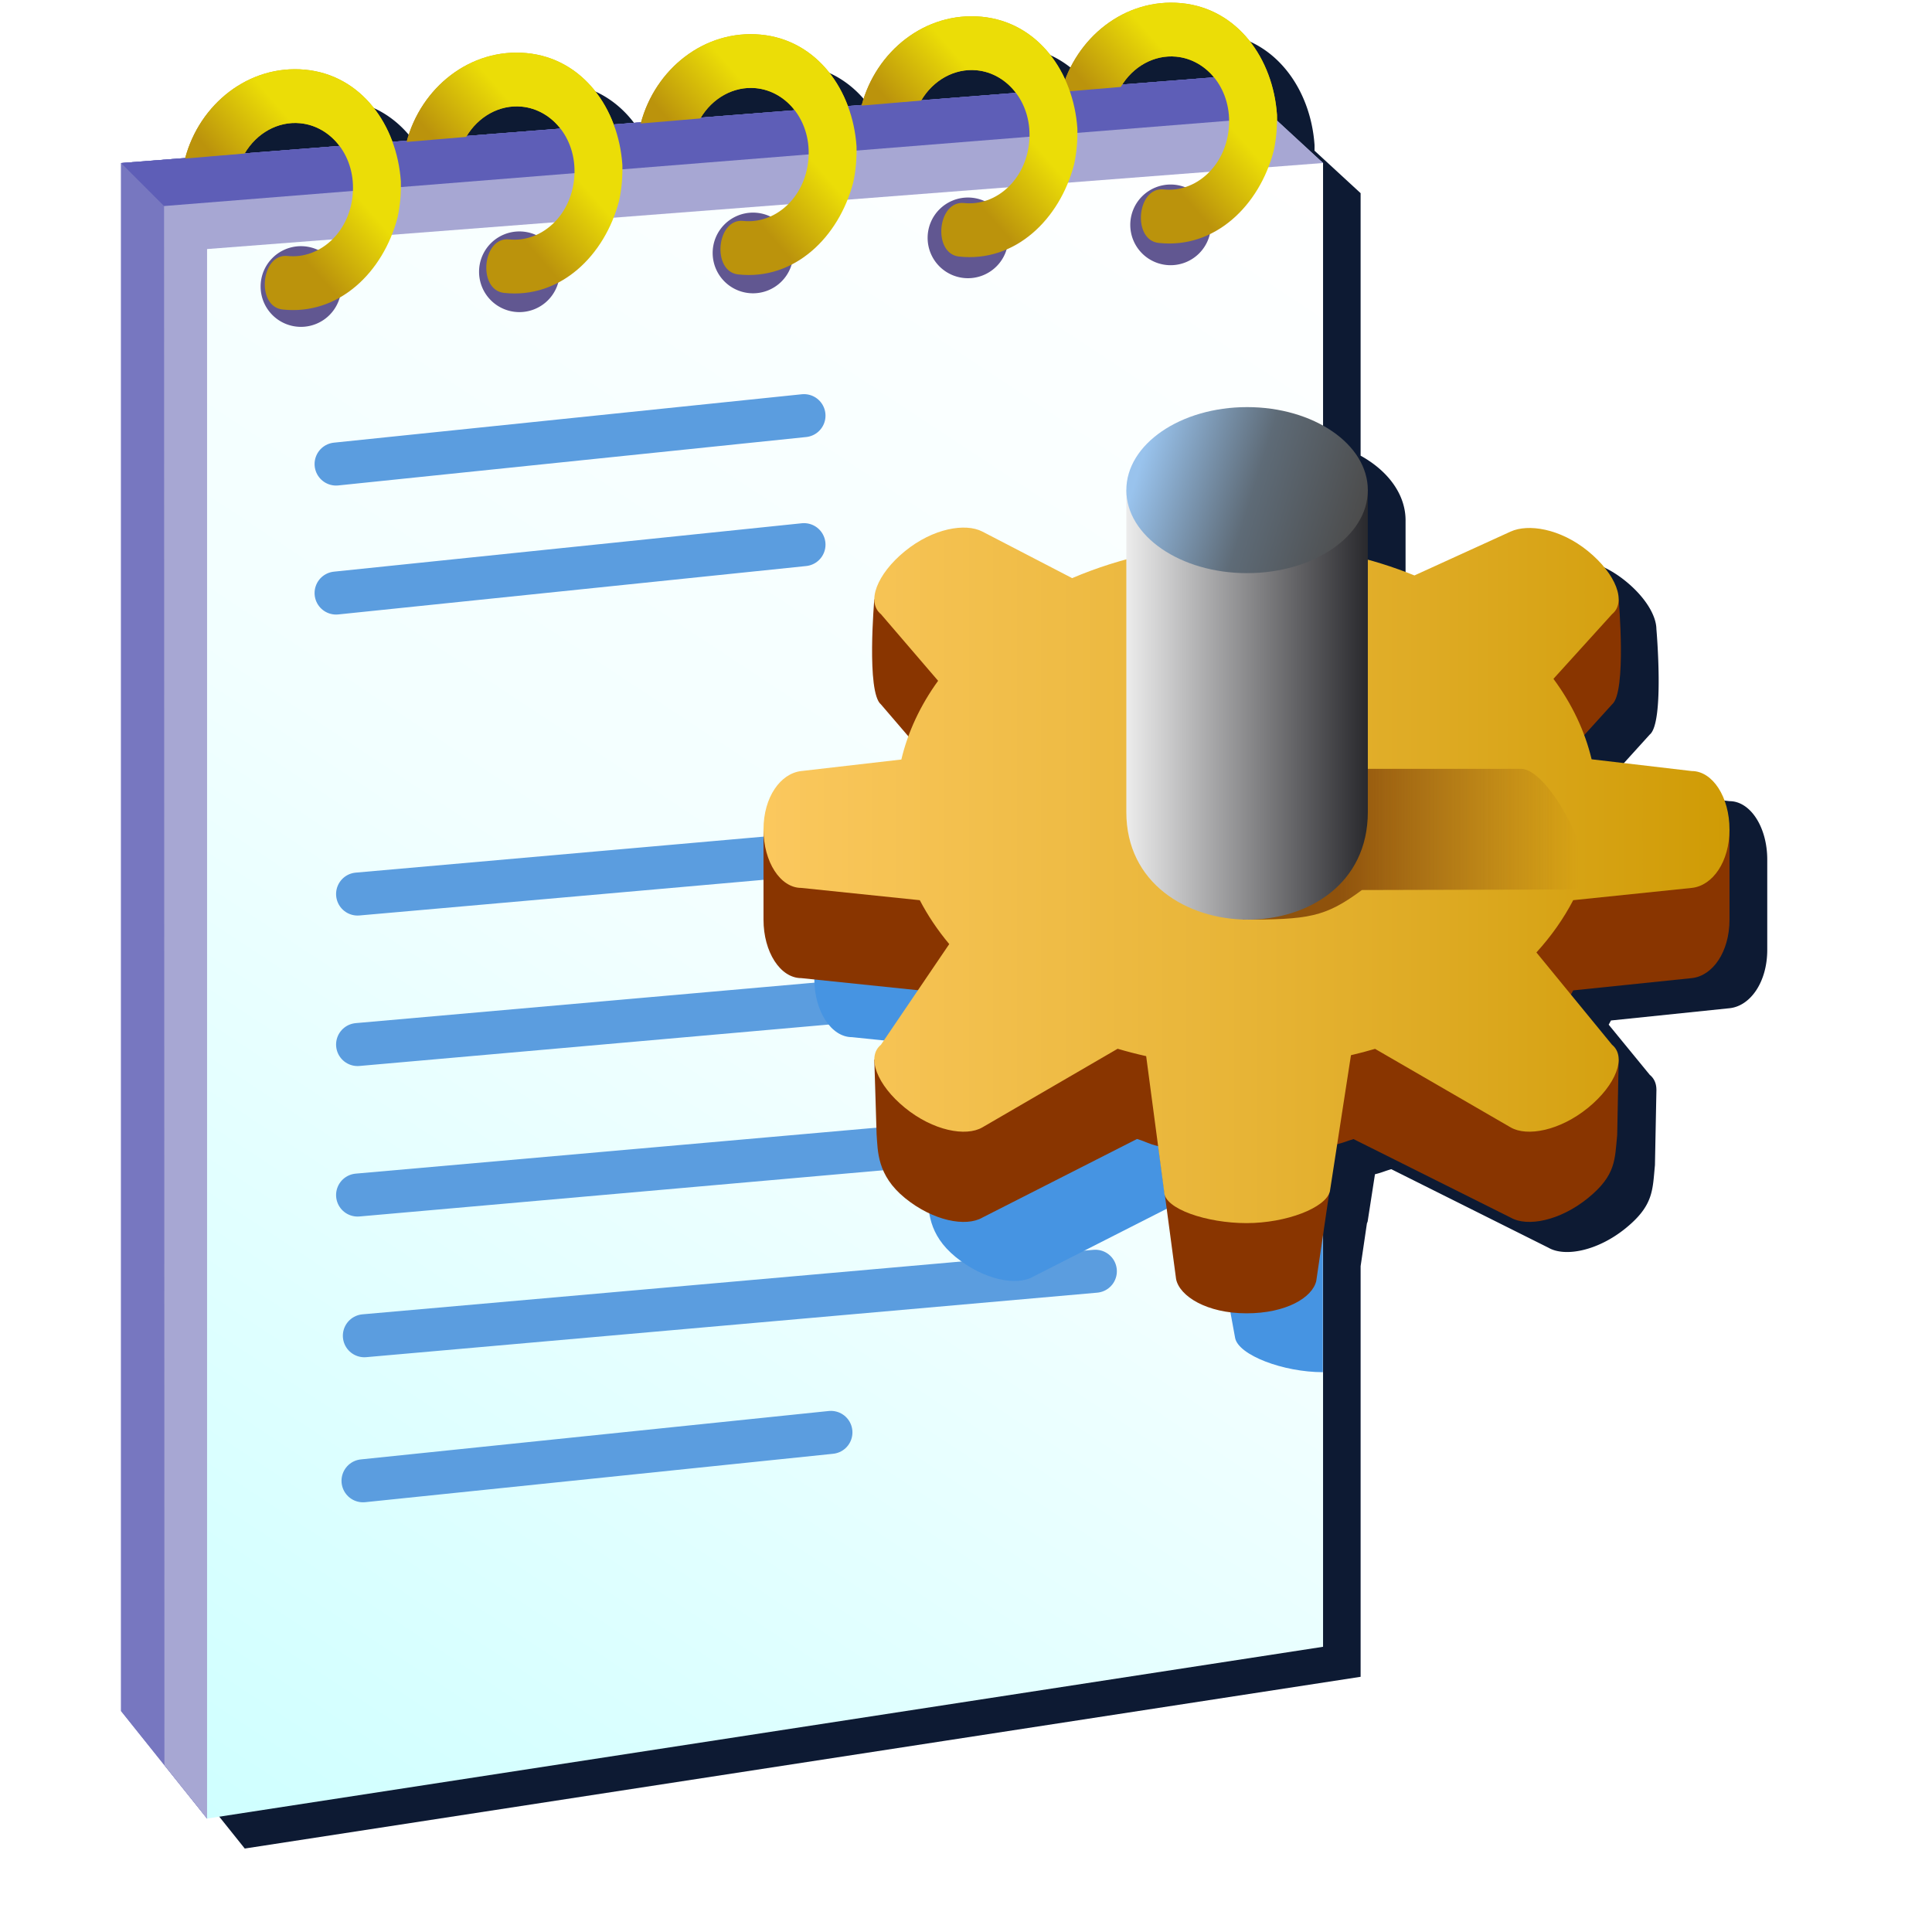 <?xml version="1.0" encoding="UTF-8" standalone="no"?>
<svg
   inkscape:export-ydpi="96"
   inkscape:export-xdpi="96"
   inkscape:export-filename="/media/klapeto/Αρχεία/WindowsXP Theme/Vectors/RASTER/config-file.png"
   sodipodi:docname="config-file.svg"
   inkscape:version="1.1.2 (0a00cf5339, 2022-02-04)"
   id="svg8"
   version="1.1"
   viewBox="0 0 256 256"
   height="256"
   width="256"
   xmlns:inkscape="http://www.inkscape.org/namespaces/inkscape"
   xmlns:sodipodi="http://sodipodi.sourceforge.net/DTD/sodipodi-0.dtd"
   xmlns:xlink="http://www.w3.org/1999/xlink"
   xmlns="http://www.w3.org/2000/svg"
   xmlns:svg="http://www.w3.org/2000/svg"
   xmlns:rdf="http://www.w3.org/1999/02/22-rdf-syntax-ns#"
   xmlns:cc="http://creativecommons.org/ns#"
   xmlns:dc="http://purl.org/dc/elements/1.1/">
  <defs
     id="defs2">
    <linearGradient
       id="linearGradient1359"
       inkscape:collect="always">
      <stop
         id="stop1355"
         offset="0"
         style="stop-color:#bb930c;stop-opacity:1" />
      <stop
         id="stop1357"
         offset="1"
         style="stop-color:#ebdd07;stop-opacity:1" />
    </linearGradient>
    <linearGradient
       id="linearGradient1307"
       inkscape:collect="always">
      <stop
         id="stop1303"
         offset="0"
         style="stop-color:#99c3ed;stop-opacity:1" />
      <stop
         style="stop-color:#5e6b77;stop-opacity:1"
         offset="0.511"
         id="stop1309" />
      <stop
         id="stop1305"
         offset="1"
         style="stop-color:#4c4c4c;stop-opacity:1" />
    </linearGradient>
    <linearGradient
       inkscape:collect="always"
       id="linearGradient1297">
      <stop
         style="stop-color:#fbc85e;stop-opacity:1"
         offset="0"
         id="stop1293" />
      <stop
         id="stop1301"
         offset="0.5"
         style="stop-color:#e7b436;stop-opacity:1" />
      <stop
         style="stop-color:#cf9b05;stop-opacity:1"
         offset="1"
         id="stop1295" />
    </linearGradient>
    <linearGradient
       inkscape:collect="always"
       id="linearGradient1330">
      <stop
         style="stop-color:#8f520c;stop-opacity:1"
         offset="0"
         id="stop1326" />
      <stop
         style="stop-color:#8f520c;stop-opacity:0"
         offset="1"
         id="stop1328" />
    </linearGradient>
    <linearGradient
       inkscape:collect="always"
       id="linearGradient1047">
      <stop
         style="stop-color:#ececec;stop-opacity:1"
         offset="0"
         id="stop1043" />
      <stop
         style="stop-color:#29292d;stop-opacity:1"
         offset="1"
         id="stop1045" />
    </linearGradient>
    <linearGradient
       inkscape:collect="always"
       id="linearGradient3701">
      <stop
         style="stop-color:#bb930c;stop-opacity:1"
         offset="0"
         id="stop3697" />
      <stop
         style="stop-color:#d1b500;stop-opacity:1"
         offset="1"
         id="stop3699" />
    </linearGradient>
    <linearGradient
       id="linearGradient932"
       inkscape:collect="always">
      <stop
         id="stop928"
         offset="0"
         style="stop-color:#cfffff;stop-opacity:1" />
      <stop
         style="stop-color:#f2ffff;stop-opacity:1"
         offset="0.5"
         id="stop2558" />
      <stop
         id="stop930"
         offset="1"
         style="stop-color:#ffffff;stop-opacity:1" />
    </linearGradient>
    <linearGradient
       gradientTransform="matrix(5.306,0.499,-0.499,5.306,200.615,1.513)"
       inkscape:collect="always"
       xlink:href="#linearGradient3701"
       id="linearGradient3457-0"
       x1="-21.61"
       y1="8.662"
       x2="-20.31"
       y2="7.286"
       gradientUnits="userSpaceOnUse" />
    <linearGradient
       gradientUnits="userSpaceOnUse"
       y2="7.286"
       x2="-20.31"
       y1="8.662"
       x1="-21.61"
       id="linearGradient3457-0-6"
       xlink:href="#linearGradient3701"
       inkscape:collect="always"
       gradientTransform="matrix(5.306,0.499,-0.499,5.306,228.073,-0.543)" />
    <linearGradient
       gradientUnits="userSpaceOnUse"
       y2="7.286"
       x2="-20.31"
       y1="8.662"
       x1="-21.61"
       id="linearGradient3457-0-2"
       xlink:href="#linearGradient3701"
       inkscape:collect="always"
       gradientTransform="matrix(5.306,0.499,-0.499,5.306,257.097,-2.832)" />
    <linearGradient
       gradientUnits="userSpaceOnUse"
       y2="7.286"
       x2="-20.31"
       y1="8.662"
       x1="-21.61"
       id="linearGradient3457-0-5"
       xlink:href="#linearGradient3701"
       inkscape:collect="always"
       gradientTransform="matrix(5.306,0.499,-0.499,5.306,284.471,-5.049)" />
    <linearGradient
       gradientUnits="userSpaceOnUse"
       y2="7.286"
       x2="-20.31"
       y1="8.662"
       x1="-21.61"
       id="linearGradient3457-0-0"
       xlink:href="#linearGradient3701"
       inkscape:collect="always"
       gradientTransform="matrix(5.306,0.499,-0.499,5.306,309.212,-6.736)" />
    <linearGradient
       y2="4.563"
       x2="-34.042"
       y1="43"
       x1="-59.432"
       gradientTransform="matrix(5.33,0,0,5.33,388.012,2.677)"
       gradientUnits="userSpaceOnUse"
       id="linearGradient3912"
       xlink:href="#linearGradient932"
       inkscape:collect="always" />
    <linearGradient
       y2="7.286"
       x2="-20.31"
       y1="8.662"
       x1="-21.61"
       gradientTransform="matrix(5.306,0.499,-0.499,5.306,200.615,1.513)"
       gradientUnits="userSpaceOnUse"
       id="linearGradient3914"
       xlink:href="#linearGradient1359"
       inkscape:collect="always" />
    <linearGradient
       y2="7.286"
       x2="-20.31"
       y1="8.662"
       x1="-21.61"
       gradientTransform="matrix(5.306,0.499,-0.499,5.306,228.073,-0.543)"
       gradientUnits="userSpaceOnUse"
       id="linearGradient3916"
       xlink:href="#linearGradient1359"
       inkscape:collect="always" />
    <linearGradient
       y2="7.286"
       x2="-20.31"
       y1="8.662"
       x1="-21.61"
       gradientTransform="matrix(5.306,0.499,-0.499,5.306,257.097,-2.832)"
       gradientUnits="userSpaceOnUse"
       id="linearGradient3918"
       xlink:href="#linearGradient1359"
       inkscape:collect="always" />
    <linearGradient
       y2="7.286"
       x2="-20.31"
       y1="8.662"
       x1="-21.61"
       gradientTransform="matrix(5.306,0.499,-0.499,5.306,309.212,-6.736)"
       gradientUnits="userSpaceOnUse"
       id="linearGradient3920"
       xlink:href="#linearGradient1359"
       inkscape:collect="always" />
    <linearGradient
       y2="7.286"
       x2="-20.31"
       y1="8.662"
       x1="-21.61"
       gradientTransform="matrix(5.306,0.499,-0.499,5.306,284.471,-5.049)"
       gradientUnits="userSpaceOnUse"
       id="linearGradient3922"
       xlink:href="#linearGradient1359"
       inkscape:collect="always" />
    <linearGradient
       inkscape:collect="always"
       xlink:href="#linearGradient1330"
       id="linearGradient1195"
       gradientUnits="userSpaceOnUse"
       gradientTransform="translate(117.555,-158.855)"
       x1="-183.656"
       y1="270.019"
       x2="-151.745"
       y2="270.019" />
    <linearGradient
       inkscape:collect="always"
       xlink:href="#linearGradient1047"
       id="linearGradient1197"
       gradientUnits="userSpaceOnUse"
       gradientTransform="translate(-35.279,251.836)"
       x1="-383.653"
       y1="83.664"
       x2="-351.653"
       y2="83.664" />
    <linearGradient
       inkscape:collect="always"
       xlink:href="#linearGradient1307"
       id="linearGradient1199"
       gradientUnits="userSpaceOnUse"
       gradientTransform="translate(-35.279,251.836)"
       x1="-381.326"
       y1="51.977"
       x2="-352.636"
       y2="60.823" />
    <linearGradient
       inkscape:collect="always"
       xlink:href="#linearGradient1297"
       id="linearGradient1299"
       x1="-610.896"
       y1="-86.141"
       x2="-482.896"
       y2="-86.141"
       gradientUnits="userSpaceOnUse" />
    <filter
       height="1.091"
       y="-0.045"
       width="1.102"
       x="-0.051"
       id="filter1403"
       style="color-interpolation-filters:sRGB"
       inkscape:collect="always">
      <feGaussianBlur
         id="feGaussianBlur1405"
         stdDeviation="4.537"
         inkscape:collect="always" />
    </filter>
  </defs>
  <sodipodi:namedview
     inkscape:guide-bbox="true"
     inkscape:snap-object-midpoints="true"
     showguides="false"
     inkscape:snap-global="true"
     inkscape:bbox-paths="false"
     fit-margin-bottom="0"
     fit-margin-right="0"
     fit-margin-left="0"
     fit-margin-top="0"
     inkscape:bbox-nodes="true"
     inkscape:snap-bbox="true"
     inkscape:window-maximized="1"
     inkscape:window-y="0"
     inkscape:window-x="0"
     inkscape:window-height="2043"
     inkscape:window-width="3840"
     units="px"
     showgrid="false"
     inkscape:document-rotation="0"
     inkscape:current-layer="layer1"
     inkscape:document-units="px"
     inkscape:cy="111.8125"
     inkscape:cx="222.8125"
     inkscape:zoom="32"
     inkscape:pageshadow="2"
     inkscape:pageopacity="0.0"
     borderopacity="1.0"
     bordercolor="#666666"
     pagecolor="#ffffff"
     id="base"
     inkscape:snap-others="true"
     inkscape:snap-grids="false"
     inkscape:object-paths="true"
     inkscape:snap-intersection-paths="true"
     inkscape:snap-smooth-nodes="true"
     inkscape:pagecheckerboard="0">
    <inkscape:grid
       originy="0"
       originx="0"
       id="grid1504"
       type="xygrid" />
    <inkscape:grid
       type="xygrid"
       id="grid924"
       spacingx="0.5"
       spacingy="0.5" />
  </sodipodi:namedview>
  <g
     transform="translate(-12.568)"
     id="layer1"
     inkscape:groupmode="layer"
     inkscape:label="Layer 1">
    <path
       d="m 172.677,4.351 c -5.947,0.022 -11.148,3.808 -13.592,9.227 -0.144,0.319 -0.268,0.647 -0.393,0.977 -2.048,-4.5 -5.902,-7.849 -11.076,-8.336 -7.416,-0.697 -13.944,4.504 -15.877,11.686 l -1.287,0.102 -0.551,0.043 C 128.01,12.989 123.954,9.114 118.357,8.587 110.968,7.893 104.465,13.056 102.505,20.197 l -3.633,0.285 c -0.002,-0.004 -0.002,-0.009 -0.004,-0.014 -1.896,-5.046 -5.95,-8.908 -11.537,-9.434 -3.723,-0.35 -7.221,0.785 -10.027,2.912 -0.351,0.266 -0.691,0.548 -1.02,0.844 -2.255,2.032 -3.949,4.752 -4.799,7.84 l -0.967,0.076 -0.625,0.049 -0.336,0.025 C 67.68,17.679 63.613,13.761 57.984,13.232 50.562,12.534 44.03,17.745 42.103,24.935 L 33.605,25.601 v 205.098 l 11.395,14.242 147.857,-22.756 v -36.375 -18.033 l 0.836,-5.678 c 0.036,-0.087 0.077,-0.174 0.098,-0.262 l 0.967,-6.242 c 0.944,-0.229 1.162,-0.378 2.162,-0.672 l 20.82,10.404 c 2.186,1.266 6.53,0.441 10.252,-2.592 3.721,-3.033 3.539,-5.087 3.865,-8.346 l 0.195,-9.914 c 2.5e-4,-0.011 0.002,-0.022 0.002,-0.033 v -0.045 l -0.004,-0.004 c -10e-4,-0.8 -0.281,-1.483 -0.877,-1.969 l -5.447,-6.65 c 0.101,-0.185 0.208,-0.368 0.305,-0.555 l 15.707,-1.625 c 2.755,-0.285 5,-3.453 5,-7.742 v -11.953 c 0,-4.289 -2.23,-7.742 -5,-7.742 l -13.27,-1.557 c -0.258,-1.08 -0.592,-2.147 -0.984,-3.201 l 3.689,-4.07 c 1.959,-1.596 0.881,-13.928 0.881,-13.928 0,0 -0.004,-1e-6 -0.004,0 0.001,-1.83 -1.47,-4.273 -4.059,-6.383 -3.721,-3.033 -7.953,-3.642 -10.252,-2.594 l -12.748,5.814 c -1.989,-0.81 -4.055,-1.504 -6.178,-2.088 v -9.209 a 16,11 0 0 0 -5.957,-8.562 V 25.595 l -6.107,-5.629 c 0.002,-0.252 0.008,-0.505 0.002,-0.758 C 186.234,11.748 181.512,5.114 174.062,4.414 173.596,4.37 173.134,4.349 172.677,4.351 Z m -0.373,7.135 c 0.36,-0.022 0.724,-0.017 1.09,0.018 1.972,0.185 3.735,1.198 5.004,2.74 l -12.125,0.951 c 0.141,-0.217 0.277,-0.438 0.434,-0.639 1.413,-1.81 3.436,-2.937 5.598,-3.07 z M 145.859,13.289 c 0.36,-0.022 0.724,-0.017 1.09,0.018 2.081,0.196 3.936,1.308 5.215,2.996 l -2.062,0.162 -5.539,0.434 -4.93,0.387 c 0.193,-0.325 0.402,-0.635 0.629,-0.926 1.413,-1.81 3.436,-2.937 5.598,-3.07 z m -29.26,2.371 c 0.36,-0.022 0.724,-0.017 1.09,0.018 2.051,0.193 3.879,1.276 5.156,2.924 l -12.287,0.965 -0.131,0.01 c 0.179,-0.294 0.367,-0.58 0.574,-0.846 1.413,-1.81 3.436,-2.937 5.598,-3.07 z M 85.575,18.107 c 0.36,-0.022 0.724,-0.019 1.09,0.016 2.045,0.192 3.868,1.273 5.145,2.912 L 79.411,22.007 c 1.403,-2.29 3.691,-3.748 6.164,-3.9 z m -29.35,2.197 c 0.36,-0.022 0.724,-0.017 1.09,0.018 2.087,0.196 3.947,1.312 5.227,3.01 l -1.164,0.092 -7.713,0.604 -3.676,0.289 c 1.396,-2.356 3.722,-3.857 6.236,-4.012 z"
       style="fill:#0d1a33;fill-opacity:1;stroke:none;stroke-width:5.697px;stroke-linecap:butt;stroke-linejoin:miter;stroke-opacity:1;filter:url(#filter1403)"
       id="path1080" />
    <g
       transform="translate(256.062,1.095)"
       id="g1078">
      <g
         id="g1016"
         transform="matrix(1.069,0,0,1.069,-292.21,-7.992)">
        <g
           id="g3563">
          <path
             sodipodi:nodetypes="cccccc"
             id="path938-9"
             d="M 60.579,218.541 V 26.662 L 196.494,16.002 207.153,26.662 71.239,231.866 Z"
             style="fill:#7777c0;fill-opacity:1;stroke:none;stroke-width:5.33px;stroke-linecap:butt;stroke-linejoin:miter;stroke-opacity:1" />
          <path
             style="fill:#5e5eb7;fill-opacity:1;stroke:none;stroke-width:5.33px;stroke-linecap:butt;stroke-linejoin:miter;stroke-opacity:1"
             d="M 71.239,37.322 60.579,26.662 196.494,16.002 l 13.074,10.654 z"
             id="path3068"
             sodipodi:nodetypes="ccccc" />
          <path
             sodipodi:nodetypes="ccccc"
             id="path936-6"
             d="m 71.239,231.866 -5.287,-6.618 -0.043,-193.257 137.495,-11.016 6.164,5.681"
             style="fill:#a7a7d3;fill-opacity:1;stroke:none;stroke-width:5.33px;stroke-linecap:butt;stroke-linejoin:miter;stroke-opacity:1" />
          <g
             transform="matrix(5.33,0,0,5.33,441.312,0.012)"
             id="g1047-9">
            <g
               id="g1036-3">
              <path
                 sodipodi:nodetypes="cc"
                 id="path975-8"
                 d="m -66.432,12 5.5,-0.5"
                 style="fill:none;stroke:#000000;stroke-width:1px;stroke-linecap:round;stroke-linejoin:miter;stroke-opacity:1" />
              <path
                 sodipodi:nodetypes="cc"
                 id="path977-0"
                 d="m -66.432,15 5.5,-0.5"
                 style="fill:#aeb2b1;fill-opacity:1;stroke:#000000;stroke-width:1px;stroke-linecap:round;stroke-linejoin:round;stroke-opacity:1" />
              <path
                 sodipodi:nodetypes="cc"
                 id="path979-5"
                 d="m -65.932,22 17,-1.5"
                 style="fill:none;stroke:#000000;stroke-width:1px;stroke-linecap:round;stroke-linejoin:round;stroke-opacity:1" />
              <path
                 sodipodi:nodetypes="cc"
                 style="fill:none;stroke:#000000;stroke-width:1px;stroke-linecap:round;stroke-linejoin:round;stroke-opacity:1"
                 d="M -65.932,25.5 -48.932,24"
                 id="path979-3-6" />
              <path
                 id="path979-3-5-6"
                 d="m -65.932,29 17,-1.5"
                 style="fill:none;stroke:#000000;stroke-width:1px;stroke-linecap:round;stroke-linejoin:round;stroke-opacity:1"
                 sodipodi:nodetypes="cc" />
              <path
                 style="fill:none;stroke:#000000;stroke-width:1px;stroke-linecap:round;stroke-linejoin:miter;stroke-opacity:1"
                 d="m -65.932,35.5 5.5,-0.5"
                 id="path975-6-4"
                 sodipodi:nodetypes="cc" />
              <path
                 style="fill:#aeb2b1;fill-opacity:1;stroke:#000000;stroke-width:1px;stroke-linecap:round;stroke-linejoin:round;stroke-opacity:1"
                 d="m -65.932,38.5 5.5,-0.5"
                 id="path977-2-0"
                 sodipodi:nodetypes="cc" />
            </g>
          </g>
          <circle
             r="5"
             cy="41.966"
             cx="82.876"
             id="path1049-0"
             style="fill:#615791;fill-opacity:1;fill-rule:evenodd;stroke:none;stroke-width:6.828;stroke-linecap:round;stroke-linejoin:round" />
          <circle
             style="fill:#615791;fill-opacity:1;fill-rule:evenodd;stroke:none;stroke-width:6.828;stroke-linecap:round;stroke-linejoin:round"
             id="path1049-9-4"
             cx="109.952"
             cy="40.138"
             r="5" />
          <circle
             style="fill:#615791;fill-opacity:1;fill-rule:evenodd;stroke:none;stroke-width:6.828;stroke-linecap:round;stroke-linejoin:round"
             id="path1049-1-6"
             cx="138.908"
             cy="37.806"
             r="5" />
          <circle
             style="fill:#615791;fill-opacity:1;fill-rule:evenodd;stroke:none;stroke-width:6.828;stroke-linecap:round;stroke-linejoin:round"
             id="path1049-2-2"
             cx="165.553"
             cy="35.936"
             r="5" />
          <circle
             style="fill:#615791;fill-opacity:1;fill-rule:evenodd;stroke:none;stroke-width:6.828;stroke-linecap:round;stroke-linejoin:round"
             id="path1049-7-6"
             cx="190.672"
             cy="34.324"
             r="5" />
          <path
             sodipodi:nodetypes="sccsccssss"
             id="path3449-9"
             d="m 80.592,44.814 c 6.967,0.766 12.489,-4.624 14.257,-11.404 0.331,-1.505 0.445,-2.981 0.41,-4.478 C 94.775,21.951 90.357,15.746 83.387,15.09 76.421,14.435 70.291,19.343 68.51,26.103 l 7.385,-0.626 c 1.491,-2.532 4.132,-4.012 6.868,-3.754 3.911,0.368 6.967,4.184 6.522,8.915 -0.445,4.731 -4.164,7.954 -8.07,7.543 -3.318,-0.349 -3.946,6.268 -0.624,6.633 z"
             style="color:#000000;font-style:normal;font-variant:normal;font-weight:normal;font-stretch:normal;font-size:medium;line-height:normal;font-family:sans-serif;font-variant-ligatures:normal;font-variant-position:normal;font-variant-caps:normal;font-variant-numeric:normal;font-variant-alternates:normal;font-variant-east-asian:normal;font-feature-settings:normal;font-variation-settings:normal;text-indent:0;text-align:start;text-decoration:none;text-decoration-line:none;text-decoration-style:solid;text-decoration-color:#000000;letter-spacing:normal;word-spacing:normal;text-transform:none;writing-mode:lr-tb;direction:ltr;text-orientation:mixed;dominant-baseline:auto;baseline-shift:baseline;text-anchor:start;white-space:normal;shape-padding:0;shape-margin:0;inline-size:0;clip-rule:nonzero;display:inline;overflow:visible;visibility:visible;opacity:1;isolation:auto;mix-blend-mode:normal;color-interpolation:sRGB;color-interpolation-filters:linearRGB;solid-color:#000000;solid-opacity:1;vector-effect:none;fill:url(#linearGradient3457-0);fill-opacity:1;fill-rule:evenodd;stroke:none;stroke-width:6.662;stroke-linecap:round;stroke-linejoin:round;stroke-miterlimit:4;stroke-dasharray:none;stroke-dashoffset:0;stroke-opacity:1;color-rendering:auto;image-rendering:auto;shape-rendering:auto;text-rendering:auto;enable-background:accumulate;stop-color:#000000;stop-opacity:1" />
          <path
             style="color:#000000;font-style:normal;font-variant:normal;font-weight:normal;font-stretch:normal;font-size:medium;line-height:normal;font-family:sans-serif;font-variant-ligatures:normal;font-variant-position:normal;font-variant-caps:normal;font-variant-numeric:normal;font-variant-alternates:normal;font-variant-east-asian:normal;font-feature-settings:normal;font-variation-settings:normal;text-indent:0;text-align:start;text-decoration:none;text-decoration-line:none;text-decoration-style:solid;text-decoration-color:#000000;letter-spacing:normal;word-spacing:normal;text-transform:none;writing-mode:lr-tb;direction:ltr;text-orientation:mixed;dominant-baseline:auto;baseline-shift:baseline;text-anchor:start;white-space:normal;shape-padding:0;shape-margin:0;inline-size:0;clip-rule:nonzero;display:inline;overflow:visible;visibility:visible;opacity:1;isolation:auto;mix-blend-mode:normal;color-interpolation:sRGB;color-interpolation-filters:linearRGB;solid-color:#000000;solid-opacity:1;vector-effect:none;fill:url(#linearGradient3457-0-6);fill-opacity:1;fill-rule:evenodd;stroke:none;stroke-width:6.662;stroke-linecap:round;stroke-linejoin:round;stroke-miterlimit:4;stroke-dasharray:none;stroke-dashoffset:0;stroke-opacity:1;color-rendering:auto;image-rendering:auto;shape-rendering:auto;text-rendering:auto;enable-background:accumulate;stop-color:#000000;stop-opacity:1"
             d="m 108.049,42.757 c 6.967,0.766 12.489,-4.624 14.257,-11.404 0.331,-1.505 0.445,-2.981 0.41,-4.478 -0.484,-6.98 -4.903,-13.185 -11.872,-13.841 -6.966,-0.655 -13.095,4.252 -14.876,11.013 l 7.385,-0.626 c 1.491,-2.532 4.132,-4.012 6.868,-3.754 3.911,0.368 6.967,4.184 6.522,8.915 -0.445,4.731 -4.164,7.954 -8.07,7.543 -3.318,-0.349 -3.946,6.268 -0.624,6.633 z"
             id="path3449-9-4"
             sodipodi:nodetypes="sccsccssss" />
          <path
             style="color:#000000;font-style:normal;font-variant:normal;font-weight:normal;font-stretch:normal;font-size:medium;line-height:normal;font-family:sans-serif;font-variant-ligatures:normal;font-variant-position:normal;font-variant-caps:normal;font-variant-numeric:normal;font-variant-alternates:normal;font-variant-east-asian:normal;font-feature-settings:normal;font-variation-settings:normal;text-indent:0;text-align:start;text-decoration:none;text-decoration-line:none;text-decoration-style:solid;text-decoration-color:#000000;letter-spacing:normal;word-spacing:normal;text-transform:none;writing-mode:lr-tb;direction:ltr;text-orientation:mixed;dominant-baseline:auto;baseline-shift:baseline;text-anchor:start;white-space:normal;shape-padding:0;shape-margin:0;inline-size:0;clip-rule:nonzero;display:inline;overflow:visible;visibility:visible;opacity:1;isolation:auto;mix-blend-mode:normal;color-interpolation:sRGB;color-interpolation-filters:linearRGB;solid-color:#000000;solid-opacity:1;vector-effect:none;fill:url(#linearGradient3457-0-2);fill-opacity:1;fill-rule:evenodd;stroke:none;stroke-width:6.662;stroke-linecap:round;stroke-linejoin:round;stroke-miterlimit:4;stroke-dasharray:none;stroke-dashoffset:0;stroke-opacity:1;color-rendering:auto;image-rendering:auto;shape-rendering:auto;text-rendering:auto;enable-background:accumulate;stop-color:#000000;stop-opacity:1"
             d="m 137.074,40.468 c 6.967,0.766 12.489,-4.624 14.257,-11.404 0.331,-1.505 0.445,-2.981 0.41,-4.478 -0.484,-6.98 -4.903,-13.185 -11.872,-13.841 -6.966,-0.655 -13.095,4.252 -14.876,11.013 l 7.385,-0.626 c 1.491,-2.532 4.132,-4.012 6.868,-3.754 3.911,0.368 6.967,4.184 6.522,8.915 -0.445,4.731 -4.164,7.954 -8.07,7.543 -3.318,-0.349 -3.946,6.268 -0.624,6.633 z"
             id="path3449-9-0"
             sodipodi:nodetypes="sccsccssss" />
          <path
             style="color:#000000;font-style:normal;font-variant:normal;font-weight:normal;font-stretch:normal;font-size:medium;line-height:normal;font-family:sans-serif;font-variant-ligatures:normal;font-variant-position:normal;font-variant-caps:normal;font-variant-numeric:normal;font-variant-alternates:normal;font-variant-east-asian:normal;font-feature-settings:normal;font-variation-settings:normal;text-indent:0;text-align:start;text-decoration:none;text-decoration-line:none;text-decoration-style:solid;text-decoration-color:#000000;letter-spacing:normal;word-spacing:normal;text-transform:none;writing-mode:lr-tb;direction:ltr;text-orientation:mixed;dominant-baseline:auto;baseline-shift:baseline;text-anchor:start;white-space:normal;shape-padding:0;shape-margin:0;inline-size:0;clip-rule:nonzero;display:inline;overflow:visible;visibility:visible;opacity:1;isolation:auto;mix-blend-mode:normal;color-interpolation:sRGB;color-interpolation-filters:linearRGB;solid-color:#000000;solid-opacity:1;vector-effect:none;fill:url(#linearGradient3457-0-0);fill-opacity:1;fill-rule:evenodd;stroke:none;stroke-width:6.662;stroke-linecap:round;stroke-linejoin:round;stroke-miterlimit:4;stroke-dasharray:none;stroke-dashoffset:0;stroke-opacity:1;color-rendering:auto;image-rendering:auto;shape-rendering:auto;text-rendering:auto;enable-background:accumulate;stop-color:#000000;stop-opacity:1"
             d="m 189.189,36.564 c 6.967,0.766 12.489,-4.624 14.257,-11.404 0.331,-1.505 0.445,-2.981 0.41,-4.478 C 203.372,13.701 198.953,7.496 191.984,6.841 185.018,6.185 178.888,11.093 177.107,17.854 l 7.385,-0.626 c 1.491,-2.532 4.132,-4.012 6.868,-3.754 3.911,0.368 6.967,4.184 6.522,8.915 -0.445,4.731 -4.164,7.954 -8.07,7.543 -3.318,-0.349 -3.946,6.268 -0.624,6.633 z"
             id="path3449-9-3"
             sodipodi:nodetypes="sccsccssss" />
          <path
             style="color:#000000;font-style:normal;font-variant:normal;font-weight:normal;font-stretch:normal;font-size:medium;line-height:normal;font-family:sans-serif;font-variant-ligatures:normal;font-variant-position:normal;font-variant-caps:normal;font-variant-numeric:normal;font-variant-alternates:normal;font-variant-east-asian:normal;font-feature-settings:normal;font-variation-settings:normal;text-indent:0;text-align:start;text-decoration:none;text-decoration-line:none;text-decoration-style:solid;text-decoration-color:#000000;letter-spacing:normal;word-spacing:normal;text-transform:none;writing-mode:lr-tb;direction:ltr;text-orientation:mixed;dominant-baseline:auto;baseline-shift:baseline;text-anchor:start;white-space:normal;shape-padding:0;shape-margin:0;inline-size:0;clip-rule:nonzero;display:inline;overflow:visible;visibility:visible;opacity:1;isolation:auto;mix-blend-mode:normal;color-interpolation:sRGB;color-interpolation-filters:linearRGB;solid-color:#000000;solid-opacity:1;vector-effect:none;fill:url(#linearGradient3457-0-5);fill-opacity:1;fill-rule:evenodd;stroke:none;stroke-width:6.662;stroke-linecap:round;stroke-linejoin:round;stroke-miterlimit:4;stroke-dasharray:none;stroke-dashoffset:0;stroke-opacity:1;color-rendering:auto;image-rendering:auto;shape-rendering:auto;text-rendering:auto;enable-background:accumulate;stop-color:#000000;stop-opacity:1"
             d="m 164.447,38.251 c 6.967,0.766 12.489,-4.624 14.257,-11.404 0.331,-1.505 0.445,-2.981 0.41,-4.478 C 178.631,15.388 174.212,9.183 167.242,8.527 160.277,7.872 154.147,12.78 152.366,19.541 l 7.385,-0.626 c 1.491,-2.532 4.132,-4.012 6.868,-3.754 3.911,0.368 6.967,4.184 6.522,8.915 -0.445,4.731 -4.164,7.954 -8.07,7.543 -3.318,-0.349 -3.946,6.268 -0.624,6.633 z"
             id="path3449-9-9"
             sodipodi:nodetypes="sccsccssss" />
        </g>
        <path
           sodipodi:nodetypes="cccccc"
           id="path3864"
           d="M 60.579,218.541 V 26.662 L 196.494,16.002 207.153,26.662 71.239,231.866 Z"
           style="fill:#7777c0;fill-opacity:1;stroke:none;stroke-width:5.33px;stroke-linecap:butt;stroke-linejoin:miter;stroke-opacity:1" />
        <path
           style="fill:#5e5eb7;fill-opacity:1;stroke:none;stroke-width:5.33px;stroke-linecap:butt;stroke-linejoin:miter;stroke-opacity:1"
           d="M 71.239,37.322 60.579,26.662 196.494,16.002 l 13.074,10.654 z"
           id="path3866"
           sodipodi:nodetypes="ccccc" />
        <path
           sodipodi:nodetypes="ccccc"
           id="path3868"
           d="m 71.239,231.866 -5.287,-6.618 -0.043,-193.257 137.495,-11.016 6.164,5.681"
           style="fill:#a7a7d3;fill-opacity:1;stroke:none;stroke-width:5.33px;stroke-linecap:butt;stroke-linejoin:miter;stroke-opacity:1" />
        <path
           sodipodi:nodetypes="ccccc"
           id="path3870"
           d="M 71.239,37.322 V 231.866 L 209.568,210.576 V 26.656 Z"
           style="fill:url(#linearGradient3912);fill-opacity:1;stroke:none;stroke-width:5.33px;stroke-linecap:butt;stroke-linejoin:miter;stroke-opacity:1" />
        <path
           sodipodi:nodetypes="cc"
           id="path3876"
           d="m 89.894,117.271 90.61,-7.995"
           style="fill:none;stroke:#5b9ddf;stroke-width:5.33px;stroke-linecap:round;stroke-linejoin:round;stroke-opacity:1" />
        <path
           sodipodi:nodetypes="cc"
           style="fill:none;stroke:#5b9ddf;stroke-width:5.33px;stroke-linecap:round;stroke-linejoin:round;stroke-opacity:1"
           d="m 89.894,135.926 90.61,-7.995"
           id="path3878" />
        <path
           id="path3880"
           d="m 89.894,154.581 90.61,-7.995"
           style="fill:none;stroke:#5b9ddf;stroke-width:5.33px;stroke-linecap:round;stroke-linejoin:round;stroke-opacity:1"
           sodipodi:nodetypes="cc" />
        <path
           style="fill:none;stroke:#5b9ddf;stroke-width:5.33px;stroke-linecap:round;stroke-linejoin:miter;stroke-opacity:1"
           d="m 90.568,190 58,-6"
           id="path3882"
           sodipodi:nodetypes="cc" />
        <path
           d="m 87.876,41.966 a 5,5 0 0 1 -5,5 5,5 0 0 1 -5,-5 5,5 0 0 1 5,-5 5,5 0 0 1 5,5"
           style="fill:#615791;fill-opacity:1;fill-rule:evenodd;stroke:none;stroke-width:6.828;stroke-linecap:round;stroke-linejoin:round"
           id="circle3890" />
        <path
           d="m 114.952,40.138 a 5,5 0 0 1 -5,5 5,5 0 0 1 -5,-5 5,5 0 0 1 5,-5 5,5 0 0 1 5,5"
           style="fill:#615791;fill-opacity:1;fill-rule:evenodd;stroke:none;stroke-width:6.828;stroke-linecap:round;stroke-linejoin:round"
           id="circle3892" />
        <path
           d="m 143.908,37.806 a 5,5 0 0 1 -5,5 5,5 0 0 1 -5,-5 5,5 0 0 1 5,-5 5,5 0 0 1 5,5"
           style="fill:#615791;fill-opacity:1;fill-rule:evenodd;stroke:none;stroke-width:6.828;stroke-linecap:round;stroke-linejoin:round"
           id="circle3894" />
        <path
           d="m 170.553,35.936 a 5,5 0 0 1 -5,5 5,5 0 0 1 -5,-5 5,5 0 0 1 5,-5 5,5 0 0 1 5,5"
           style="fill:#615791;fill-opacity:1;fill-rule:evenodd;stroke:none;stroke-width:6.828;stroke-linecap:round;stroke-linejoin:round"
           id="circle3896" />
        <path
           d="m 195.672,34.324 a 5,5 0 0 1 -5,5 5,5 0 0 1 -5,-5 5,5 0 0 1 5,-5 5,5 0 0 1 5,5"
           style="fill:#615791;fill-opacity:1;fill-rule:evenodd;stroke:none;stroke-width:6.828;stroke-linecap:round;stroke-linejoin:round"
           id="circle3898" />
        <path
           sodipodi:nodetypes="sccsccssss"
           id="path3900"
           d="m 80.592,44.814 c 6.967,0.766 12.489,-4.624 14.257,-11.404 0.331,-1.505 0.445,-2.981 0.41,-4.478 C 94.775,21.951 90.357,15.746 83.387,15.09 76.421,14.435 70.291,19.343 68.51,26.103 l 7.385,-0.626 c 1.491,-2.532 4.132,-4.012 6.868,-3.754 3.911,0.368 6.967,4.184 6.522,8.915 -0.445,4.731 -4.164,7.954 -8.07,7.543 -3.318,-0.349 -3.946,6.268 -0.624,6.633 z"
           style="color:#000000;font-style:normal;font-variant:normal;font-weight:normal;font-stretch:normal;font-size:medium;line-height:normal;font-family:sans-serif;font-variant-ligatures:normal;font-variant-position:normal;font-variant-caps:normal;font-variant-numeric:normal;font-variant-alternates:normal;font-variant-east-asian:normal;font-feature-settings:normal;font-variation-settings:normal;text-indent:0;text-align:start;text-decoration:none;text-decoration-line:none;text-decoration-style:solid;text-decoration-color:#000000;letter-spacing:normal;word-spacing:normal;text-transform:none;writing-mode:lr-tb;direction:ltr;text-orientation:mixed;dominant-baseline:auto;baseline-shift:baseline;text-anchor:start;white-space:normal;shape-padding:0;shape-margin:0;inline-size:0;clip-rule:nonzero;display:inline;overflow:visible;visibility:visible;isolation:auto;mix-blend-mode:normal;color-interpolation:sRGB;color-interpolation-filters:linearRGB;solid-color:#000000;solid-opacity:1;vector-effect:none;fill:url(#linearGradient3914);fill-opacity:1;fill-rule:evenodd;stroke:none;stroke-width:6.662;stroke-linecap:round;stroke-linejoin:round;stroke-miterlimit:4;stroke-dasharray:none;stroke-dashoffset:0;stroke-opacity:1;color-rendering:auto;image-rendering:auto;shape-rendering:auto;text-rendering:auto;enable-background:accumulate;stop-color:#000000" />
        <path
           style="color:#000000;font-style:normal;font-variant:normal;font-weight:normal;font-stretch:normal;font-size:medium;line-height:normal;font-family:sans-serif;font-variant-ligatures:normal;font-variant-position:normal;font-variant-caps:normal;font-variant-numeric:normal;font-variant-alternates:normal;font-variant-east-asian:normal;font-feature-settings:normal;font-variation-settings:normal;text-indent:0;text-align:start;text-decoration:none;text-decoration-line:none;text-decoration-style:solid;text-decoration-color:#000000;letter-spacing:normal;word-spacing:normal;text-transform:none;writing-mode:lr-tb;direction:ltr;text-orientation:mixed;dominant-baseline:auto;baseline-shift:baseline;text-anchor:start;white-space:normal;shape-padding:0;shape-margin:0;inline-size:0;clip-rule:nonzero;display:inline;overflow:visible;visibility:visible;isolation:auto;mix-blend-mode:normal;color-interpolation:sRGB;color-interpolation-filters:linearRGB;solid-color:#000000;solid-opacity:1;vector-effect:none;fill:url(#linearGradient3916);fill-opacity:1;fill-rule:evenodd;stroke:none;stroke-width:6.662;stroke-linecap:round;stroke-linejoin:round;stroke-miterlimit:4;stroke-dasharray:none;stroke-dashoffset:0;stroke-opacity:1;color-rendering:auto;image-rendering:auto;shape-rendering:auto;text-rendering:auto;enable-background:accumulate;stop-color:#000000"
           d="m 108.049,42.757 c 6.967,0.766 12.489,-4.624 14.257,-11.404 0.331,-1.505 0.445,-2.981 0.41,-4.478 -0.484,-6.98 -4.903,-13.185 -11.872,-13.841 -6.966,-0.655 -13.095,4.252 -14.876,11.013 l 7.385,-0.626 c 1.491,-2.532 4.132,-4.012 6.868,-3.754 3.911,0.368 6.967,4.184 6.522,8.915 -0.445,4.731 -4.164,7.954 -8.07,7.543 -3.318,-0.349 -3.946,6.268 -0.624,6.633 z"
           id="path3902"
           sodipodi:nodetypes="sccsccssss" />
        <path
           style="color:#000000;font-style:normal;font-variant:normal;font-weight:normal;font-stretch:normal;font-size:medium;line-height:normal;font-family:sans-serif;font-variant-ligatures:normal;font-variant-position:normal;font-variant-caps:normal;font-variant-numeric:normal;font-variant-alternates:normal;font-variant-east-asian:normal;font-feature-settings:normal;font-variation-settings:normal;text-indent:0;text-align:start;text-decoration:none;text-decoration-line:none;text-decoration-style:solid;text-decoration-color:#000000;letter-spacing:normal;word-spacing:normal;text-transform:none;writing-mode:lr-tb;direction:ltr;text-orientation:mixed;dominant-baseline:auto;baseline-shift:baseline;text-anchor:start;white-space:normal;shape-padding:0;shape-margin:0;inline-size:0;clip-rule:nonzero;display:inline;overflow:visible;visibility:visible;isolation:auto;mix-blend-mode:normal;color-interpolation:sRGB;color-interpolation-filters:linearRGB;solid-color:#000000;solid-opacity:1;vector-effect:none;fill:url(#linearGradient3918);fill-opacity:1;fill-rule:evenodd;stroke:none;stroke-width:6.662;stroke-linecap:round;stroke-linejoin:round;stroke-miterlimit:4;stroke-dasharray:none;stroke-dashoffset:0;stroke-opacity:1;color-rendering:auto;image-rendering:auto;shape-rendering:auto;text-rendering:auto;enable-background:accumulate;stop-color:#000000"
           d="m 137.074,40.468 c 6.967,0.766 12.489,-4.624 14.257,-11.404 0.331,-1.505 0.445,-2.981 0.41,-4.478 -0.484,-6.98 -4.903,-13.185 -11.872,-13.841 -6.966,-0.655 -13.095,4.252 -14.876,11.013 l 7.385,-0.626 c 1.491,-2.532 4.132,-4.012 6.868,-3.754 3.911,0.368 6.967,4.184 6.522,8.915 -0.445,4.731 -4.164,7.954 -8.07,7.543 -3.318,-0.349 -3.946,6.268 -0.624,6.633 z"
           id="path3904"
           sodipodi:nodetypes="sccsccssss" />
        <path
           style="color:#000000;font-style:normal;font-variant:normal;font-weight:normal;font-stretch:normal;font-size:medium;line-height:normal;font-family:sans-serif;font-variant-ligatures:normal;font-variant-position:normal;font-variant-caps:normal;font-variant-numeric:normal;font-variant-alternates:normal;font-variant-east-asian:normal;font-feature-settings:normal;font-variation-settings:normal;text-indent:0;text-align:start;text-decoration:none;text-decoration-line:none;text-decoration-style:solid;text-decoration-color:#000000;letter-spacing:normal;word-spacing:normal;text-transform:none;writing-mode:lr-tb;direction:ltr;text-orientation:mixed;dominant-baseline:auto;baseline-shift:baseline;text-anchor:start;white-space:normal;shape-padding:0;shape-margin:0;inline-size:0;clip-rule:nonzero;display:inline;overflow:visible;visibility:visible;isolation:auto;mix-blend-mode:normal;color-interpolation:sRGB;color-interpolation-filters:linearRGB;solid-color:#000000;solid-opacity:1;vector-effect:none;fill:url(#linearGradient3920);fill-opacity:1;fill-rule:evenodd;stroke:none;stroke-width:6.662;stroke-linecap:round;stroke-linejoin:round;stroke-miterlimit:4;stroke-dasharray:none;stroke-dashoffset:0;stroke-opacity:1;color-rendering:auto;image-rendering:auto;shape-rendering:auto;text-rendering:auto;enable-background:accumulate;stop-color:#000000"
           d="m 189.189,36.564 c 6.967,0.766 12.489,-4.624 14.257,-11.404 0.331,-1.505 0.445,-2.981 0.41,-4.478 C 203.372,13.701 198.953,7.496 191.984,6.841 185.018,6.185 178.888,11.093 177.107,17.854 l 7.385,-0.626 c 1.491,-2.532 4.132,-4.012 6.868,-3.754 3.911,0.368 6.967,4.184 6.522,8.915 -0.445,4.731 -4.164,7.954 -8.07,7.543 -3.318,-0.349 -3.946,6.268 -0.624,6.633 z"
           id="path3906"
           sodipodi:nodetypes="sccsccssss" />
        <path
           style="color:#000000;font-style:normal;font-variant:normal;font-weight:normal;font-stretch:normal;font-size:medium;line-height:normal;font-family:sans-serif;font-variant-ligatures:normal;font-variant-position:normal;font-variant-caps:normal;font-variant-numeric:normal;font-variant-alternates:normal;font-variant-east-asian:normal;font-feature-settings:normal;font-variation-settings:normal;text-indent:0;text-align:start;text-decoration:none;text-decoration-line:none;text-decoration-style:solid;text-decoration-color:#000000;letter-spacing:normal;word-spacing:normal;text-transform:none;writing-mode:lr-tb;direction:ltr;text-orientation:mixed;dominant-baseline:auto;baseline-shift:baseline;text-anchor:start;white-space:normal;shape-padding:0;shape-margin:0;inline-size:0;clip-rule:nonzero;display:inline;overflow:visible;visibility:visible;isolation:auto;mix-blend-mode:normal;color-interpolation:sRGB;color-interpolation-filters:linearRGB;solid-color:#000000;solid-opacity:1;vector-effect:none;fill:url(#linearGradient3922);fill-opacity:1;fill-rule:evenodd;stroke:none;stroke-width:6.662;stroke-linecap:round;stroke-linejoin:round;stroke-miterlimit:4;stroke-dasharray:none;stroke-dashoffset:0;stroke-opacity:1;color-rendering:auto;image-rendering:auto;shape-rendering:auto;text-rendering:auto;enable-background:accumulate;stop-color:#000000"
           d="m 164.447,38.251 c 6.967,0.766 12.489,-4.624 14.257,-11.404 0.331,-1.505 0.445,-2.981 0.41,-4.478 C 178.631,15.388 174.212,9.183 167.242,8.527 160.277,7.872 154.147,12.78 152.366,19.541 l 7.385,-0.626 c 1.491,-2.532 4.132,-4.012 6.868,-3.754 3.911,0.368 6.967,4.184 6.522,8.915 -0.445,4.731 -4.164,7.954 -8.07,7.543 -3.318,-0.349 -3.946,6.268 -0.624,6.633 z"
           id="path3908"
           sodipodi:nodetypes="sccsccssss" />
        <path
           id="path3880-0"
           d="m 90.734,172.021 90.61,-7.995"
           style="fill:none;stroke:#5b9ddf;stroke-width:5.33px;stroke-linecap:round;stroke-linejoin:round;stroke-opacity:1"
           sodipodi:nodetypes="cc" />
        <path
           style="fill:none;stroke:#5b9ddf;stroke-width:5.33px;stroke-linecap:round;stroke-linejoin:miter;stroke-opacity:1"
           d="m 87.229,79.962 58,-6"
           id="path3882-0"
           sodipodi:nodetypes="cc" />
        <path
           sodipodi:nodetypes="cc"
           id="path3882-0-6"
           d="m 87.229,63.972 58,-6"
           style="fill:none;stroke:#5b9ddf;stroke-width:5.33px;stroke-linecap:round;stroke-linejoin:miter;stroke-opacity:1" />
      </g>
      <g
         transform="translate(-0.169,-0.395)"
         id="g1353">
        <g
           id="g1340"
           transform="translate(455.236,24.53)">
          <g
             style="fill:#893500;fill-opacity:1"
             transform="translate(-125.46,-308.375)"
             id="g1249">
            <g
               style="fill:#893500;fill-opacity:1"
               transform="matrix(1,0,0,0.815,273.172,239.611)"
               id="g1245">
              <path
                 id="path1018"
                 style="opacity:1;fill:#4694e2;fill-opacity:1;fill-rule:evenodd;stroke:none;stroke-width:1.25;stroke-linecap:round;stroke-linejoin:round"
                 d="m -674.372,148.543 c 0,0 -8.878,2.336 -9.5,4.999 l -3.303,14.145 c -3.596,0.944 -7.055,2.283 -10.301,3.988 l -11.898,-7.568 c -2.243,-1.427 -14.316,-3.655 -14.316,-3.655 0,0 -1.079,15.132 0.88,17.09 l 7.572,10.825 c -2.359,4.001 -4.004,8.322 -4.871,12.8 l -18.264,-3.293 v 14.667 c 0,5.263 2.23,9.5 5,9.5 l 15.707,1.999 c 1.055,2.485 2.362,4.874 3.904,7.135 l -9.929,4.122 0.302,12.11 c 0.166,2.742 0.038,6.67 3.76,10.391 3.721,3.721 8.069,4.738 10.254,3.18 l 20.493,-12.781 c 1.241,0.449 1.811,1.125 3.09,1.474 l 3.183,21.296 c 0.465,2.775 6.359,5.54 11.622,5.54 v -90.205 -45.47 z"
                 sodipodi:nodetypes="ccccccccccscccccscccccccc" />
              <path
                 sodipodi:nodetypes="scccccccccscccccsccccsccccscccccscccccccccs"
                 transform="matrix(1,0,0,1.227,-134.207,293.97)"
                 d="m -546.896,-126.344 c -5.263,0 -8.878,1.904 -9.5,4.074 l -3.303,11.527 c -3.596,0.77 -7.055,1.861 -10.301,3.25 l -11.898,-6.168 c -2.243,-1.163 -14.316,-2.979 -14.316,-2.979 0,0 -1.079,12.332 0.88,13.928 l 7.572,8.822 c -2.359,3.261 -4.004,6.782 -4.871,10.432 l -18.264,-2.684 V -74.188 c 0,4.289 2.23,7.742 5,7.742 l 15.707,1.629 c 1.055,2.025 2.362,3.972 3.904,5.814 l -9.929,3.36 0.302,9.869 c 0.166,2.235 0.038,5.435 3.76,8.468 3.721,3.033 8.069,3.861 10.254,2.592 l 20.493,-10.416 c 1.241,0.366 1.547,0.666 2.826,0.951 l 2.354,17.626 c 0.465,2.261 4.066,4.523 9.329,4.523 5.263,0 8.717,-2.084 9.241,-4.28 l 2.667,-18.104 c 1.078,-0.251 1.222,-0.395 2.273,-0.704 l 20.82,10.404 c 2.186,1.266 6.53,0.441 10.252,-2.592 3.721,-3.033 3.539,-5.087 3.865,-8.346 l 0.197,-9.992 -7.412,-6.779 c 0.503,-0.786 0.966,-1.586 1.389,-2.398 l 15.707,-1.625 c 2.755,-0.285 5,-3.453 5,-7.742 v -11.953 l -18.27,2.654 c -0.893,-3.737 -2.601,-7.339 -5.057,-10.662 l 7.762,-8.563 c 1.959,-1.596 0.88,-13.928 0.88,-13.928 0,0 -12.015,1.93 -14.314,2.979 l -12.746,5.814 c -2.831,-1.153 -5.815,-2.084 -8.904,-2.775 l -3.852,-11.648 c 0,-2.257 -4.237,-4.074 -9.5,-4.074 z"
                 style="opacity:1;fill:#893500;fill-opacity:1;fill-rule:evenodd;stroke:none;stroke-width:1.128;stroke-linecap:round;stroke-linejoin:round"
                 id="path1237" />
            </g>
          </g>
          <g
             id="g975-2"
             transform="translate(-125.46,-320.329)">
            <g
               id="g1401-4-1-8"
               transform="matrix(1,0,0,0.815,273.172,239.611)">
              <path
                 sodipodi:nodetypes="sccccsccccsccccsccccscccssccccsccccsccccs"
                 transform="matrix(1,0,0,1.227,-134.207,308.638)"
                 d="m -546.896,-138.299 c -5.263,0 -8.878,1.906 -9.5,4.076 l -3.303,11.527 c -3.596,0.77 -7.055,1.861 -10.301,3.25 l -11.898,-6.17 c -2.243,-1.163 -6.532,-0.439 -10.254,2.594 -3.722,3.033 -5.14,6.759 -3.182,8.355 l 7.572,8.824 c -2.359,3.26 -4.004,6.781 -4.871,10.43 l -13.264,1.529 c -2.752,0.317 -5,3.453 -5,7.742 0,4.289 2.23,7.742 5,7.742 l 15.709,1.629 c 1.054,2.025 2.361,3.972 3.902,5.814 l -9.049,13.34 c -1.959,1.596 -0.54,5.323 3.182,8.355 3.721,3.033 8.069,3.863 10.254,2.594 l 17.926,-10.418 c 1.241,0.367 2.503,0.693 3.781,0.979 l 2.385,17.975 c 0,2.257 5.647,4.148 10.91,4.148 5.263,0 10.528,-2.025 11.052,-4.221 l 2.789,-18.027 c 1.078,-0.252 2.143,-0.532 3.193,-0.842 l 17.967,10.406 c 2.186,1.266 6.53,0.439 10.252,-2.594 3.721,-3.033 5.14,-6.759 3.182,-8.355 l -10.02,-12.23 c 1.97,-2.164 3.606,-4.488 4.877,-6.928 l 15.707,-1.625 c 2.755,-0.285 5,-3.453 5,-7.742 0,-4.289 -2.23,-7.742 -5,-7.742 l -13.27,-1.557 c -0.893,-3.737 -2.601,-7.339 -5.057,-10.662 l 7.762,-8.564 c 1.959,-1.596 0.54,-5.323 -3.182,-8.355 -3.721,-3.033 -7.953,-3.642 -10.252,-2.594 l -12.748,5.814 c -2.831,-1.153 -5.814,-2.082 -8.902,-2.773 l -3.852,-11.648 c 0,-2.257 -4.237,-4.076 -9.5,-4.076 z"
                 style="opacity:1;fill:url(#linearGradient1299);fill-opacity:1;fill-rule:evenodd;stroke:none;stroke-width:1.128;stroke-linecap:round;stroke-linejoin:round"
                 id="rect1061-6-20-7-7-9" />
            </g>
          </g>
        </g>
        <path
           style="fill:url(#linearGradient1195);fill-opacity:1;stroke:none;stroke-width:1px;stroke-linecap:butt;stroke-linejoin:miter;stroke-opacity:1"
           d="m -78.682,121.155 c 8.751,0 10.92,-0.3 15.816,-3.921 l 27.618,-0.071 c 5.445,-0.056 -2.346,-15.991 -6.531,-15.991 h -21.01 z"
           id="path1324-7-2"
           sodipodi:nodetypes="cccccc" />
        <g
           id="g1266-8-9"
           transform="translate(324.852,-244.49)">
          <path
             sodipodi:nodetypes="cccc"
             id="path932-9-2-6-3"
             d="m -418.932,308.734 v 42.663 c 0,18.819 32,19.183 32,-0.024 v -42.639"
             style="opacity:1;fill:url(#linearGradient1197);fill-opacity:1;stroke:none;stroke-width:1px;stroke-linecap:butt;stroke-linejoin:miter;stroke-opacity:1" />
          <ellipse
             rx="16"
             ry="11"
             cy="308.734"
             cx="-402.932"
             id="path930-1-9-8-1"
             style="fill:url(#linearGradient1199);fill-opacity:1;fill-rule:evenodd;stroke:none;stroke-width:1.319;stroke-linecap:round;stroke-linejoin:round" />
        </g>
      </g>
    </g>
  </g>
</svg>
